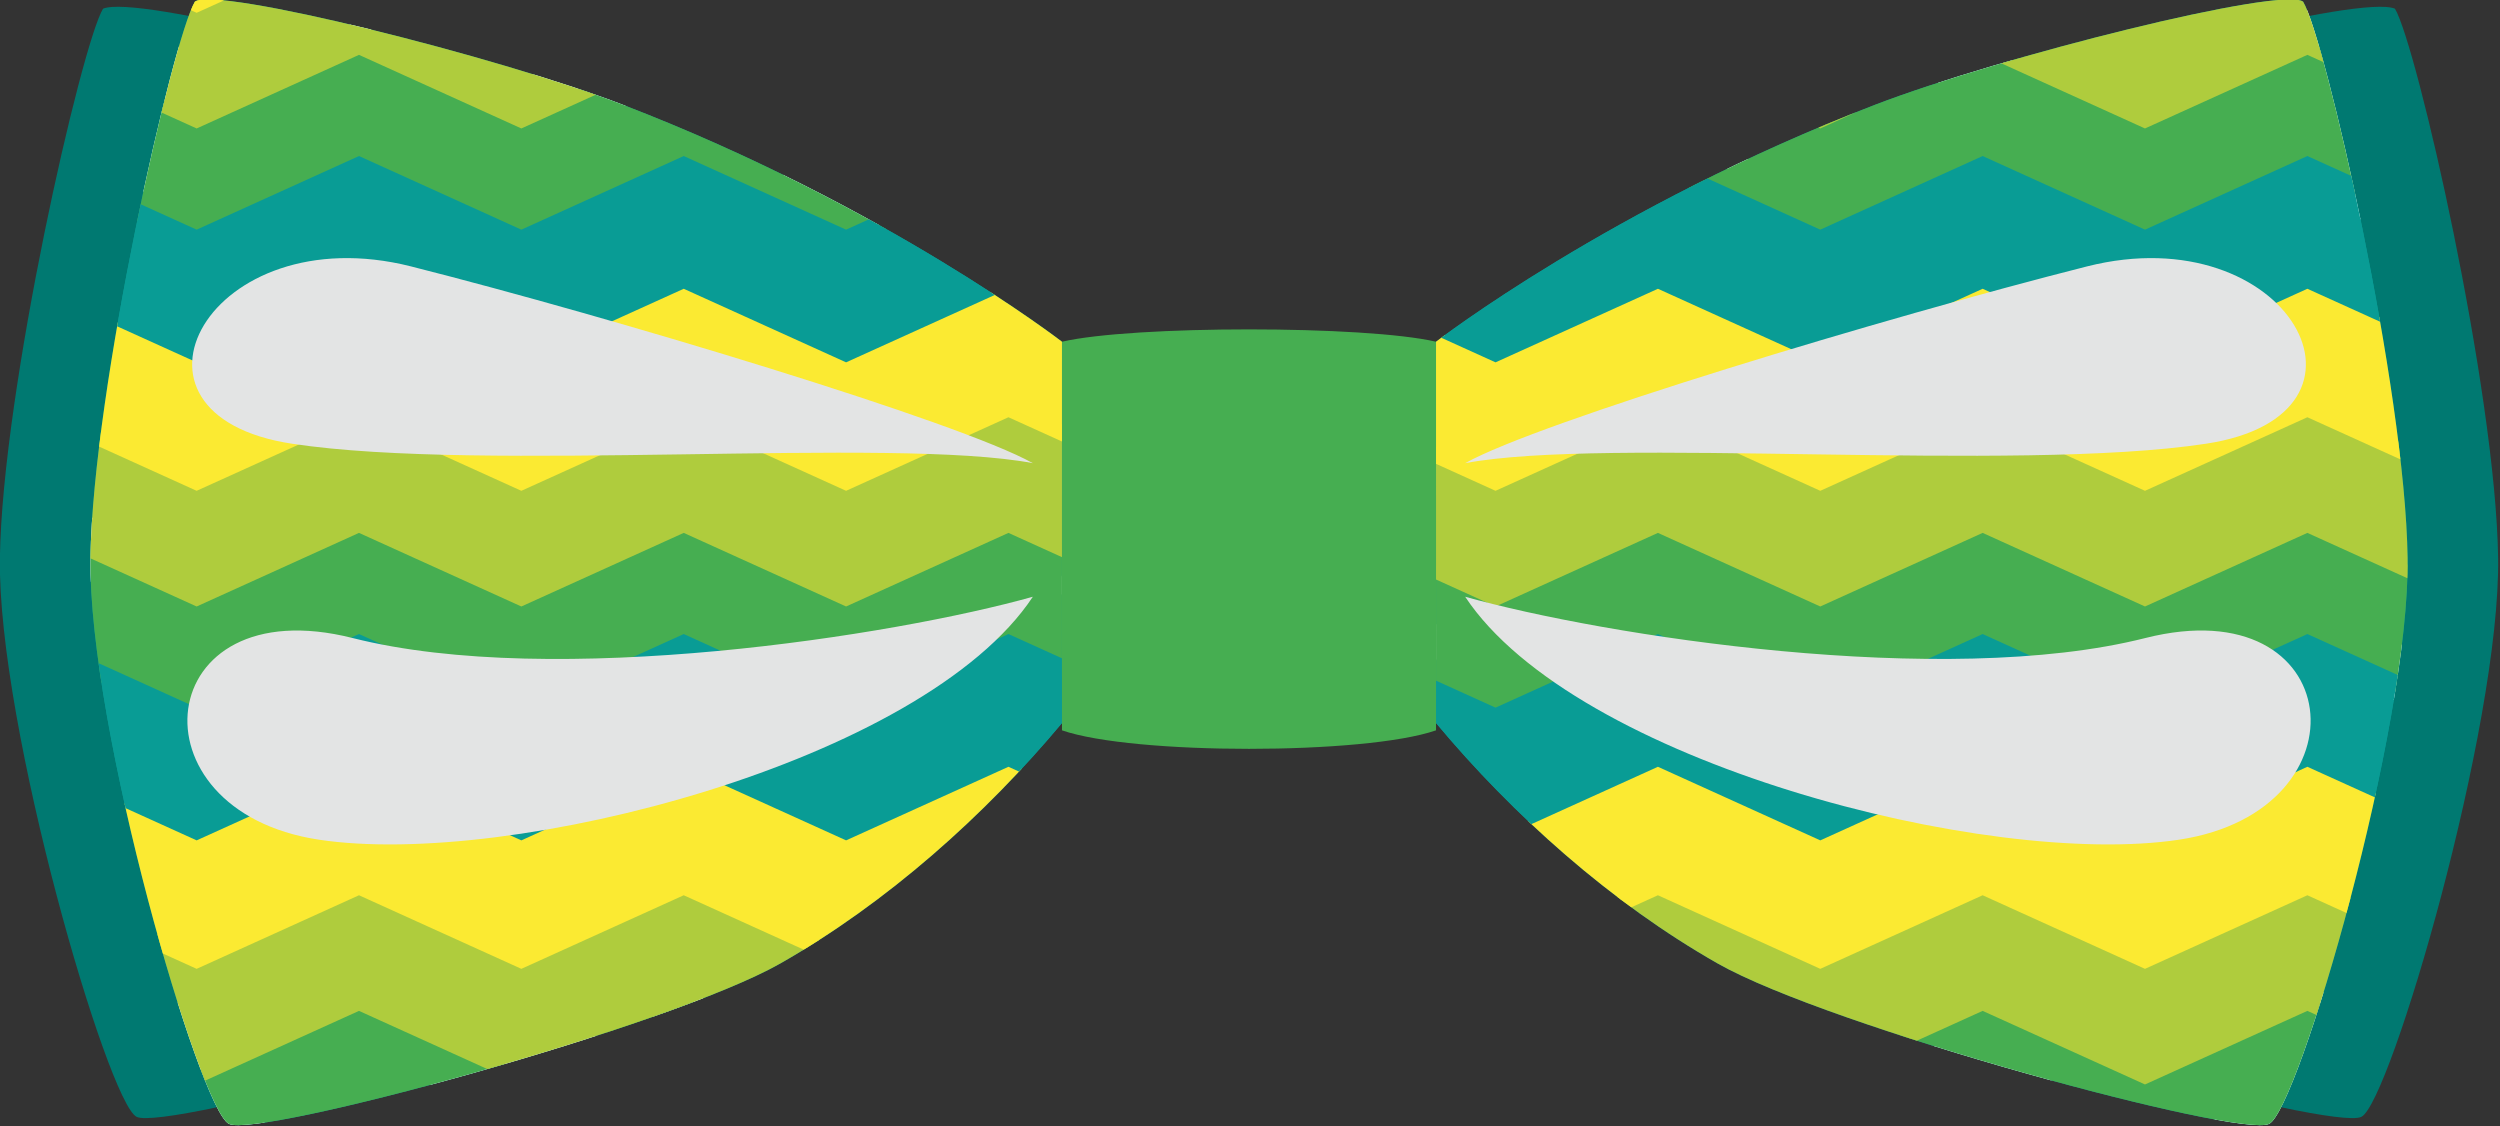 <?xml version="1.0" encoding="UTF-8" standalone="no"?>
<!-- Created with Inkscape (http://www.inkscape.org/) -->

<svg
   xmlns:dc="http://purl.org/dc/elements/1.1/"
   xmlns:cc="http://creativecommons.org/ns#"
   xmlns:rdf="http://www.w3.org/1999/02/22-rdf-syntax-ns#"
   xmlns:svg="http://www.w3.org/2000/svg"
   xmlns="http://www.w3.org/2000/svg"
   xmlns:xlink="http://www.w3.org/1999/xlink"
   xmlns:sodipodi="http://sodipodi.sourceforge.net/DTD/sodipodi-0.dtd"
   xmlns:inkscape="http://www.inkscape.org/namespaces/inkscape"
   width="194.467"
   height="87.624"
   viewBox="0 0 51.453 23.184"
   version="1.1"
   id="svg1161"
   inkscape:version="0.92.4 (5da689c313, 2019-01-14)"
   sodipodi:docname="0.svg">
  <rect x="0" y="0" width="51.453" height="23.184" fill="#333333" stroke="none"/>
  <defs
     id="defs1155">
    <clipPath
       id="SVGID_2_">
      <use
         height="100%"
         width="100%"
         y="0"
         x="0"
         style="overflow:visible"
         xlink:href="#SVGID_1_"
         overflow="visible"
         id="use15" />
    </clipPath>
    <clipPath
       id="SVGID_4_">
      <use
         height="100%"
         width="100%"
         y="0"
         x="0"
         style="overflow:visible"
         xlink:href="#SVGID_3_"
         overflow="visible"
         id="use91" />
    </clipPath>
    <clipPath
       id="SVGID_6_">
      <use
         height="100%"
         width="100%"
         y="0"
         x="0"
         style="overflow:visible"
         xlink:href="#SVGID_5_"
         overflow="visible"
         id="use193" />
    </clipPath>
    <clipPath
       id="SVGID_8_">
      <use
         height="100%"
         width="100%"
         y="0"
         x="0"
         style="overflow:visible"
         xlink:href="#SVGID_7_"
         overflow="visible"
         id="use251" />
    </clipPath>
    <clipPath
       id="SVGID_10_">
      <use
         height="100%"
         width="100%"
         y="0"
         x="0"
         style="overflow:visible"
         xlink:href="#SVGID_9_"
         overflow="visible"
         id="use335" />
    </clipPath>
    <clipPath
       id="SVGID_12_">
      <use
         height="100%"
         width="100%"
         y="0"
         x="0"
         style="overflow:visible"
         xlink:href="#SVGID_11_"
         overflow="visible"
         id="use453" />
    </clipPath>
    <clipPath
       id="SVGID_14_">
      <use
         height="100%"
         width="100%"
         y="0"
         x="0"
         style="overflow:visible"
         xlink:href="#SVGID_13_"
         overflow="visible"
         id="use597" />
    </clipPath>
    <clipPath
       id="SVGID_16_">
      <use
         height="100%"
         width="100%"
         y="0"
         x="0"
         style="overflow:visible"
         xlink:href="#SVGID_15_"
         overflow="visible"
         id="use679" />
    </clipPath>
    <clipPath
       id="SVGID_18_">
      <use
         height="100%"
         width="100%"
         y="0"
         x="0"
         style="overflow:visible"
         xlink:href="#SVGID_17_"
         overflow="visible"
         id="use785" />
    </clipPath>
    <clipPath
       id="SVGID_20_">
      <use
         height="100%"
         width="100%"
         y="0"
         x="0"
         style="overflow:visible"
         xlink:href="#SVGID_19_"
         overflow="visible"
         id="use837" />
    </clipPath>
    <clipPath
       id="SVGID_22_">
      <use
         height="100%"
         width="100%"
         y="0"
         x="0"
         style="overflow:visible"
         xlink:href="#SVGID_21_"
         overflow="visible"
         id="use915" />
    </clipPath>
    <clipPath
       id="SVGID_24_">
      <use
         height="100%"
         width="100%"
         y="0"
         x="0"
         style="overflow:visible"
         xlink:href="#SVGID_23_"
         overflow="visible"
         id="use1009" />
    </clipPath>
    <clipPath
       id="SVGID_26_">
      <use
         height="100%"
         width="100%"
         y="0"
         x="0"
         style="overflow:visible"
         xlink:href="#SVGID_25_"
         overflow="visible"
         id="use1129" />
    </clipPath>
    <clipPath
       id="SVGID_28_">
      <use
         height="100%"
         width="100%"
         y="0"
         x="0"
         style="overflow:visible"
         xlink:href="#SVGID_27_"
         overflow="visible"
         id="use1177" />
    </clipPath>
    <path
       inkscape:connector-curvature="0"
       id="SVGID_1_"
       d="m 85.61,63.771 c 0,0 9.11,-7.035 22.765,-12.285 6.524,-2.508 21.116,-6.162 22.188,-5.343 1.133,1.889 5.288,20.02 5.415,28.834 0.125,8.814 -5.667,28.584 -7.177,29.34 -1.511,0.754 -22.784,-5.016 -28.585,-8.31 C 94.676,92.859 89.593,88.308 85.611,83.54 85.61,80.015 85.61,63.771 85.61,63.771 Z" />
    <path
       inkscape:connector-curvature="0"
       id="SVGID_3_"
       d="m 66.218,63.771 c 0,0 -9.109,-7.035 -22.765,-12.285 -6.523,-2.508 -21.116,-6.162 -22.186,-5.343 -1.133,1.889 -5.288,20.021 -5.414,28.836 -0.127,8.812 5.666,28.582 7.176,29.338 1.511,0.754 22.782,-5.016 28.583,-8.31 5.54,-3.148 10.624,-7.699 14.605,-12.467 0.001,-3.525 0.001,-19.769 0.001,-19.769 z" />
    <path
       inkscape:connector-curvature="0"
       id="SVGID_5_"
       d="m 216.268,64.571 c 0,0 -9.109,-7.034 -22.765,-12.285 -6.523,-2.509 -21.116,-6.162 -22.187,-5.343 -1.133,1.889 -5.288,20.021 -5.414,28.835 -0.127,8.814 5.666,28.583 7.176,29.339 1.511,0.755 22.782,-5.014 28.583,-8.311 5.54,-3.147 10.624,-7.697 14.605,-12.465 0.002,-3.527 0.002,-19.77 0.002,-19.77 z" />
    <path
       inkscape:connector-curvature="0"
       id="SVGID_7_"
       d="m 235.66,64.57 c 0,0 9.11,-7.034 22.765,-12.285 6.524,-2.509 21.116,-6.162 22.188,-5.343 1.133,1.888 5.288,20.021 5.415,28.835 0.125,8.814 -5.667,28.583 -7.177,29.339 -1.511,0.755 -22.784,-5.014 -28.585,-8.311 -5.54,-3.148 -10.623,-7.697 -14.605,-12.466 C 235.66,80.814 235.66,64.57 235.66,64.57 Z" />
    <path
       inkscape:connector-curvature="0"
       id="SVGID_9_"
       d="m 365.769,66.058 c 0,0 -9.111,-7.032 -22.767,-12.284 -6.523,-2.508 -21.116,-6.161 -22.186,-5.343 -1.133,1.89 -5.289,20.021 -5.415,28.835 -0.126,8.814 5.667,28.583 7.178,29.338 1.51,0.757 22.782,-5.013 28.583,-8.31 5.54,-3.148 10.624,-7.696 14.606,-12.465 0.001,-3.526 0.001,-19.771 0.001,-19.771 z" />
    <path
       inkscape:connector-curvature="0"
       id="SVGID_11_"
       d="m 385.16,66.058 c 0,0 9.111,-7.034 22.766,-12.284 6.524,-2.508 21.116,-6.161 22.187,-5.343 1.133,1.89 5.288,20.021 5.416,28.835 0.125,8.814 -5.667,28.583 -7.178,29.338 -1.511,0.757 -22.782,-5.014 -28.585,-8.31 -5.54,-3.148 -10.623,-7.696 -14.605,-12.465 -10e-4,-3.526 -10e-4,-19.771 -10e-4,-19.771 z" />
    <path
       inkscape:connector-curvature="0"
       id="SVGID_13_"
       d="m 515.153,66.489 c 0,0 -9.11,-7.035 -22.766,-12.286 -6.523,-2.509 -21.116,-6.162 -22.186,-5.343 -1.133,1.89 -5.289,20.021 -5.415,28.834 -0.125,8.814 5.667,28.583 7.178,29.339 1.51,0.754 22.782,-5.014 28.583,-8.311 5.539,-3.147 10.624,-7.697 14.606,-12.465 0,-3.525 0,-19.768 0,-19.768 z" />
    <path
       inkscape:connector-curvature="0"
       id="SVGID_15_"
       d="m 534.544,66.489 c 0,0 9.112,-7.035 22.766,-12.286 6.525,-2.509 21.116,-6.162 22.188,-5.343 1.133,1.888 5.287,20.021 5.415,28.834 0.125,8.814 -5.667,28.583 -7.178,29.339 -1.51,0.754 -22.782,-5.015 -28.584,-8.311 -5.54,-3.147 -10.622,-7.697 -14.606,-12.465 -10e-4,-3.525 -10e-4,-19.768 -10e-4,-19.768 z" />
    <path
       inkscape:connector-curvature="0"
       id="SVGID_17_"
       d="m 666.023,66.498 c 0,0 -9.111,-7.035 -22.766,-12.285 -6.523,-2.509 -21.116,-6.162 -22.186,-5.343 -1.133,1.888 -5.289,20.02 -5.415,28.834 -0.126,8.814 5.667,28.583 7.178,29.338 1.511,0.755 22.782,-5.014 28.583,-8.31 5.539,-3.148 10.624,-7.698 14.606,-12.465 0,-3.527 0,-19.769 0,-19.769 z" />
    <path
       inkscape:connector-curvature="0"
       id="SVGID_19_"
       d="m 685.413,66.497 c 0,0 9.111,-7.034 22.766,-12.284 6.525,-2.509 21.116,-6.162 22.188,-5.343 1.133,1.888 5.287,20.02 5.415,28.834 0.125,8.814 -5.667,28.583 -7.178,29.338 -1.51,0.755 -22.782,-5.014 -28.584,-8.31 -5.54,-3.149 -10.623,-7.698 -14.606,-12.465 -10e-4,-3.527 -10e-4,-19.77 -10e-4,-19.77 z" />
    <path
       inkscape:connector-curvature="0"
       id="SVGID_21_"
       d="m 814.768,66.498 c 0,0 -9.109,-7.035 -22.765,-12.286 -6.523,-2.509 -21.116,-6.161 -22.186,-5.343 -1.133,1.888 -5.288,20.021 -5.414,28.835 -0.127,8.814 5.666,28.583 7.176,29.339 1.511,0.756 22.782,-5.014 28.583,-8.31 5.54,-3.148 10.624,-7.697 14.605,-12.466 10e-4,-3.526 10e-4,-19.769 10e-4,-19.769 z" />
    <path
       inkscape:connector-curvature="0"
       id="SVGID_23_"
       d="m 834.16,66.498 c 0,0 9.11,-7.035 22.765,-12.285 6.524,-2.509 21.116,-6.162 22.188,-5.343 1.133,1.889 5.288,20.021 5.415,28.835 0.125,8.814 -5.667,28.584 -7.177,29.339 -1.511,0.756 -22.784,-5.015 -28.585,-8.31 -5.54,-3.148 -10.622,-7.697 -14.605,-12.466 -10e-4,-3.527 -10e-4,-19.77 -10e-4,-19.77 z" />
    <path
       inkscape:connector-curvature="0"
       id="SVGID_25_"
       d="m 984.75,66.772 c 0,0 9.11,-7.035 22.765,-12.285 6.524,-2.509 21.116,-6.161 22.187,-5.343 1.133,1.889 5.288,20.021 5.414,28.835 0.126,8.814 -5.666,28.584 -7.177,29.34 -1.511,0.755 -22.782,-5.015 -28.583,-8.311 -5.54,-3.148 -10.624,-7.697 -14.606,-12.466 0,-3.527 0,-19.77 0,-19.77 z" />
    <path
       inkscape:connector-curvature="0"
       id="SVGID_27_"
       d="m 965.359,66.772 c 0,0 -9.11,-7.034 -22.765,-12.285 -6.524,-2.509 -21.116,-6.162 -22.187,-5.343 -1.133,1.889 -5.289,20.021 -5.415,28.835 -0.126,8.814 5.667,28.583 7.178,29.339 1.511,0.755 22.782,-5.015 28.583,-8.311 5.54,-3.148 10.624,-7.697 14.606,-12.466 0,-3.526 0,-19.769 0,-19.769 z" />
  </defs>
  <sodipodi:namedview
     id="base"
     pagecolor="#ffffff"
     bordercolor="#666666"
     borderopacity="1.0"
     inkscape:pageopacity="0.0"
     inkscape:pageshadow="2"
     inkscape:zoom="0.49497475"
     inkscape:cx="470.4099"
     inkscape:cy="-75.607609"
     inkscape:document-units="mm"
     inkscape:current-layer="layer1"
     showgrid="false"
     units="px"
     inkscape:window-width="1920"
     inkscape:window-height="1017"
     inkscape:window-x="-8"
     inkscape:window-y="-8"
     inkscape:window-maximized="1"
     fit-margin-top="0"
     fit-margin-left="0"
     fit-margin-right="0"
     fit-margin-bottom="0" />
  <g
     inkscape:label="Layer 1"
     inkscape:groupmode="layer"
     id="layer1"
     transform="translate(-0.838,-259.025)">
    <g
       transform="matrix(0.397,0,0,0.397,-3.594,240.741)"
       id="g178">
      <path
         style="fill:#007971"
         inkscape:connector-curvature="0"
         d="m 90.934,63.914 c 0,0 8.996,-6.946 22.48,-12.131 6.443,-2.477 20.169,-6.017 21.909,-5.276 1.12,1.865 5.224,19.771 5.348,28.475 0.124,8.705 -5.596,28.226 -7.088,28.972 -1.493,0.745 -22.497,-4.952 -28.226,-8.206 -5.471,-3.109 -10.49,-7.602 -14.423,-12.311 0,-3.483 0,-19.523 0,-19.523 z"
         id="path2" />
      <g
         id="g164">
        <path
           style="fill:#007971"
           inkscape:connector-curvature="0"
           d="m 60.896,63.914 c 0,0 -8.997,-6.946 -22.481,-12.131 -6.443,-2.476 -20.17,-6.017 -21.91,-5.276 -1.12,1.865 -5.223,19.771 -5.347,28.475 -0.125,8.705 5.595,28.226 7.087,28.972 1.493,0.745 22.498,-4.952 28.227,-8.206 5.47,-3.109 10.49,-7.602 14.424,-12.311 0,-3.483 0,-19.523 0,-19.523 z"
           id="path4" />
        <path
           style="fill:#099c95"
           inkscape:connector-curvature="0"
           d="m 66.218,63.771 c 0,0 -9.109,-7.035 -22.765,-12.285 -6.523,-2.508 -21.116,-6.162 -22.186,-5.343 -1.133,1.889 -5.288,20.021 -5.414,28.836 -0.127,8.812 5.666,28.582 7.176,29.338 1.511,0.754 22.782,-5.016 28.583,-8.31 5.54,-3.148 10.624,-7.699 14.605,-12.467 0.001,-3.525 0.001,-19.769 0.001,-19.769 z"
           id="path6" />
        <path
           style="fill:#099c95"
           inkscape:connector-curvature="0"
           d="m 85.61,63.771 c 0,0 9.11,-7.035 22.765,-12.285 6.524,-2.508 21.116,-6.162 22.188,-5.343 1.133,1.889 5.288,20.02 5.415,28.834 0.125,8.814 -5.667,28.584 -7.177,29.34 -1.511,0.754 -22.784,-5.016 -28.585,-8.31 C 94.676,92.859 89.593,88.308 85.611,83.54 85.61,80.015 85.61,63.771 85.61,63.771 Z"
           id="path8" />
        <path
           style="fill:#46ae51"
           inkscape:connector-curvature="0"
           d="m 66.218,63.771 c 0,2.014 0,17.125 0,20.146 3.691,1.28 15.702,1.28 19.392,0 0,-3.022 0,-18.132 0,-20.146 -3.674,-0.853 -15.717,-0.853 -19.392,0 z"
           id="path10" />
        <g
           id="g86">
          <defs
             id="defs13">
            <path
               inkscape:connector-curvature="0"
               id="path2994"
               d="m 85.61,63.771 c 0,0 9.11,-7.035 22.765,-12.285 6.524,-2.508 21.116,-6.162 22.188,-5.343 1.133,1.889 5.288,20.02 5.415,28.834 0.125,8.814 -5.667,28.584 -7.177,29.34 -1.511,0.754 -22.784,-5.016 -28.585,-8.31 C 94.676,92.859 89.593,88.308 85.611,83.54 85.61,80.015 85.61,63.771 85.61,63.771 Z" />
          </defs>
          <clipPath
             id="clipPath2157">
            <use
               height="100%"
               width="100%"
               y="0"
               x="0"
               style="overflow:visible"
               xlink:href="#SVGID_1_"
               overflow="visible"
               id="use2155" />
          </clipPath>
          <g
             clip-path="url(#SVGID_2_)"
             id="g84">
            <g
               id="g38">
              <g
                 id="g24">
                <g
                   id="g20">
                  <polyline
                     style="fill:#ffffff"
                     points="-3.891,96.105 4.524,110.105 12.937,96.105 21.351,110.105 29.765,96.105 38.181,110.105          46.595,96.105 55.012,110.105 63.43,96.105 71.846,110.105 80.263,96.105 88.681,110.105 97.1,96.105 105.517,110.105          113.934,96.105 122.35,110.105 130.767,96.105 139.186,110.105 147.608,96.105 156.027,110.105 164.452,96.105          172.876,110.105        "
                     id="polyline18" />
                </g>
                <polygon
                   style="fill:#46ae51"
                   points="97.113,97.756 105.53,101.572 113.947,97.756 122.364,101.572 130.782,97.756 139.2,101.572 147.619,97.756 156.038,101.572 164.456,97.756 174.17,102.157 171.583,107.867 164.456,104.638 156.038,108.452 147.619,104.638 139.2,108.452 130.782,104.638 122.364,108.452 113.947,104.638 105.53,108.452 97.113,104.638 88.694,108.452 80.279,104.638 71.86,108.452 63.443,104.638 55.026,108.452 46.609,104.638 38.191,108.452 29.774,104.638 21.358,108.452 12.942,104.638 4.525,108.452 -5.186,104.052 -2.597,98.344 4.525,101.572 12.942,97.756 21.358,101.572 29.774,97.756 38.191,101.572 46.609,97.756 55.026,101.572 63.443,97.756 71.86,101.572 80.279,97.756 88.694,101.572 "
                   id="polygon22" />
              </g>
              <g
                 id="g28">
                <polygon
                   style="fill:#099c95"
                   points="97.113,103.707 105.53,107.522 113.947,103.707 122.364,107.522 130.782,103.707 139.2,107.522 147.619,103.707 156.038,107.522 164.456,103.707 174.17,108.108 171.583,113.817 164.456,110.588 156.038,114.403 147.619,110.588 139.2,114.403 130.782,110.588 122.364,114.403 113.947,110.588 105.53,114.403 97.113,110.588 88.694,114.403 80.279,110.588 71.86,114.403 63.443,110.588 55.026,114.403 46.609,110.588 38.191,114.403 29.774,110.588 21.358,114.403 12.942,110.588 4.525,114.403 -5.186,110.002 -2.597,104.292 4.525,107.522 12.942,103.707 21.358,107.522 29.774,103.707 38.191,107.522 46.609,103.707 55.026,107.522 63.443,103.707 71.86,107.522 80.279,103.707 88.694,107.522 "
                   id="polygon26" />
              </g>
              <g
                 id="g32">
                <polygon
                   style="fill:#afcc3d"
                   points="97.113,91.582 105.53,95.396 113.947,91.582 122.364,95.396 130.782,91.582 139.2,95.396 147.619,91.582 156.038,95.396 164.456,91.582 174.17,95.981 171.583,101.69 164.456,98.461 156.038,102.276 147.619,98.461 139.2,102.276 130.782,98.461 122.364,102.276 113.947,98.461 105.53,102.276 97.113,98.461 88.694,102.276 80.279,98.461 71.86,102.276 63.443,98.461 55.026,102.276 46.609,98.461 38.191,102.276 29.774,98.461 21.358,102.276 12.942,98.461 4.525,102.276 -5.186,97.877 -2.597,92.167 4.525,95.396 12.942,91.582 21.358,95.396 29.774,91.582 38.191,95.396 46.609,91.582 55.026,95.396 63.443,91.582 71.86,95.396 80.279,91.582 88.694,95.396 "
                   id="polygon30" />
              </g>
              <g
                 id="g36">
                <polygon
                   style="fill:#fbea32"
                   points="97.113,85.585 105.53,89.399 113.947,85.585 122.364,89.399 130.782,85.585 139.2,89.399 147.619,85.585 156.038,89.399 164.456,85.585 174.17,89.986 171.583,95.695 164.456,92.467 156.038,96.282 147.619,92.467 139.2,96.282 130.782,92.467 122.364,96.282 113.947,92.467 105.53,96.282 97.113,92.467 88.694,96.282 80.279,92.467 71.86,96.282 63.443,92.467 55.026,96.282 46.609,92.467 38.191,96.282 29.774,92.467 21.358,96.282 12.942,92.467 4.525,96.282 -5.186,91.88 -2.597,86.171 4.525,89.399 12.942,85.585 21.358,89.399 29.774,85.585 38.191,89.399 46.609,85.585 55.026,89.399 63.443,85.585 71.86,89.399 80.279,85.585 88.694,89.399 "
                   id="polygon34" />
              </g>
            </g>
            <g
               id="g60">
              <g
                 id="g46">
                <g
                   id="g42">
                  <polyline
                     style="fill:#ffffff"
                     points="-3.891,71.325 4.524,85.325 12.937,71.325 21.351,85.325 29.765,71.325 38.181,85.325          46.595,71.325 55.012,85.325 63.43,71.325 71.846,85.325 80.263,71.325 88.681,85.325 97.1,71.325 105.517,85.325          113.934,71.325 122.35,85.325 130.767,71.325 139.186,85.325 147.608,71.325 156.027,85.325 164.452,71.325 172.876,85.325                 "
                     id="polyline40" />
                </g>
                <polygon
                   style="fill:#46ae51"
                   points="97.113,72.976 105.53,76.791 113.947,72.976 122.364,76.791 130.782,72.976 139.2,76.791 147.619,72.976 156.038,76.791 164.456,72.976 174.17,77.377 171.583,83.087 164.456,79.856 156.038,83.673 147.619,79.856 139.2,83.673 130.782,79.856 122.364,83.673 113.947,79.856 105.53,83.673 97.113,79.856 88.694,83.673 80.279,79.856 71.86,83.673 63.443,79.856 55.026,83.673 46.609,79.856 38.191,83.673 29.774,79.856 21.358,83.673 12.942,79.856 4.525,83.673 -5.186,79.272 -2.597,73.562 4.525,76.791 12.942,72.976 21.358,76.791 29.774,72.976 38.191,76.791 46.609,72.976 55.026,76.791 63.443,72.976 71.86,76.791 80.279,72.976 88.694,76.791 "
                   id="polygon44" />
              </g>
              <g
                 id="g50">
                <polygon
                   style="fill:#099c95"
                   points="97.113,78.925 105.53,82.741 113.947,78.925 122.364,82.741 130.782,78.925 139.2,82.741 147.619,78.925 156.038,82.741 164.456,78.925 174.17,83.328 171.583,89.036 164.456,85.807 156.038,89.622 147.619,85.807 139.2,89.622 130.782,85.807 122.364,89.622 113.947,85.807 105.53,89.622 97.113,85.807 88.694,89.622 80.279,85.807 71.86,89.622 63.443,85.807 55.026,89.622 46.609,85.807 38.191,89.622 29.774,85.807 21.358,89.622 12.942,85.807 4.525,89.622 -5.186,85.219 -2.597,79.512 4.525,82.741 12.942,78.925 21.358,82.741 29.774,78.925 38.191,82.741 46.609,78.925 55.026,82.741 63.443,78.925 71.86,82.741 80.279,78.925 88.694,82.741 "
                   id="polygon48" />
              </g>
              <g
                 id="g54">
                <polygon
                   style="fill:#afcc3d"
                   points="97.113,66.799 105.53,70.615 113.947,66.799 122.364,70.615 130.782,66.799 139.2,70.615 147.619,66.799 156.038,70.615 164.456,66.799 174.17,71.201 171.583,76.909 164.456,73.681 156.038,77.497 147.619,73.681 139.2,77.497 130.782,73.681 122.364,77.497 113.947,73.681 105.53,77.497 97.113,73.681 88.694,77.497 80.279,73.681 71.86,77.497 63.443,73.681 55.026,77.497 46.609,73.681 38.191,77.497 29.774,73.681 21.358,77.497 12.942,73.681 4.525,77.497 -5.186,73.094 -2.597,67.386 4.525,70.615 12.942,66.799 21.358,70.615 29.774,66.799 38.191,70.615 46.609,66.799 55.026,70.615 63.443,66.799 71.86,70.615 80.279,66.799 88.694,70.615 "
                   id="polygon52" />
              </g>
              <g
                 id="g58">
                <polygon
                   style="fill:#fbea32"
                   points="97.113,60.804 105.53,64.62 113.947,60.804 122.364,64.62 130.782,60.804 139.2,64.62 147.619,60.804 156.038,64.62 164.456,60.804 174.17,65.205 171.583,70.915 164.456,67.686 156.038,71.5 147.619,67.686 139.2,71.5 130.782,67.686 122.364,71.5 113.947,67.686 105.53,71.5 97.113,67.686 88.694,71.5 80.279,67.686 71.86,71.5 63.443,67.686 55.026,71.5 46.609,67.686 38.191,71.5 29.774,67.686 21.358,71.5 12.942,67.686 4.525,71.5 -5.186,67.098 -2.597,61.392 4.525,64.62 12.942,60.804 21.358,64.62 29.774,60.804 38.191,64.62 46.609,60.804 55.026,64.62 63.443,60.804 71.86,64.62 80.279,60.804 88.694,64.62 "
                   id="polygon56" />
              </g>
            </g>
            <g
               id="g82">
              <g
                 id="g68">
                <g
                   id="g64">
                  <polyline
                     style="fill:#ffffff"
                     points="-3.891,46.543 4.524,60.543 12.937,46.543 21.351,60.543 29.765,46.543 38.181,60.543          46.595,46.543 55.012,60.543 63.43,46.543 71.846,60.543 80.263,46.543 88.681,60.543 97.1,46.543 105.517,60.543          113.934,46.543 122.35,60.543 130.767,46.543 139.186,60.543 147.608,46.543 156.027,60.543 164.452,46.543 172.876,60.543                 "
                     id="polyline62" />
                </g>
                <polygon
                   style="fill:#46ae51"
                   points="97.113,48.195 105.53,52.01 113.947,48.195 122.364,52.01 130.782,48.195 139.2,52.01 147.619,48.195 156.038,52.01 164.456,48.195 174.17,52.595 171.583,58.306 164.456,55.076 156.038,58.891 147.619,55.076 139.2,58.891 130.782,55.076 122.364,58.891 113.947,55.076 105.53,58.891 97.113,55.076 88.694,58.891 80.279,55.076 71.86,58.891 63.443,55.076 55.026,58.891 46.609,55.076 38.191,58.891 29.774,55.076 21.358,58.891 12.942,55.076 4.525,58.891 -5.186,54.489 -2.597,48.781 4.525,52.01 12.942,48.195 21.358,52.01 29.774,48.195 38.191,52.01 46.609,48.195 55.026,52.01 63.443,48.195 71.86,52.01 80.279,48.195 88.694,52.01 "
                   id="polygon66" />
              </g>
              <g
                 id="g72">
                <polygon
                   style="fill:#099c95"
                   points="97.113,54.144 105.53,57.961 113.947,54.144 122.364,57.961 130.782,54.144 139.2,57.961 147.619,54.144 156.038,57.961 164.456,54.144 174.17,58.546 171.583,64.255 164.456,61.026 156.038,64.84 147.619,61.026 139.2,64.84 130.782,61.026 122.364,64.84 113.947,61.026 105.53,64.84 97.113,61.026 88.694,64.84 80.279,61.026 71.86,64.84 63.443,61.026 55.026,64.84 46.609,61.026 38.191,64.84 29.774,61.026 21.358,64.84 12.942,61.026 4.525,64.84 -5.186,60.44 -2.597,54.731 4.525,57.961 12.942,54.144 21.358,57.961 29.774,54.144 38.191,57.961 46.609,54.144 55.026,57.961 63.443,54.144 71.86,57.961 80.279,54.144 88.694,57.961 "
                   id="polygon70" />
              </g>
              <g
                 id="g76">
                <polygon
                   style="fill:#afcc3d"
                   points="97.113,42.019 105.53,45.834 113.947,42.019 122.364,45.834 130.782,42.019 139.2,45.834 147.619,42.019 156.038,45.834 164.456,42.019 174.17,46.419 171.583,52.129 164.456,48.899 156.038,52.715 147.619,48.899 139.2,52.715 130.782,48.899 122.364,52.715 113.947,48.899 105.53,52.715 97.113,48.899 88.694,52.715 80.279,48.899 71.86,52.715 63.443,48.899 55.026,52.715 46.609,48.899 38.191,52.715 29.774,48.899 21.358,52.715 12.942,48.899 4.525,52.715 -5.186,48.314 -2.597,42.604 4.525,45.834 12.942,42.019 21.358,45.834 29.774,42.019 38.191,45.834 46.609,42.019 55.026,45.834 63.443,42.019 71.86,45.834 80.279,42.019 88.694,45.834 "
                   id="polygon74" />
              </g>
              <g
                 id="g80">
                <polygon
                   style="fill:#fbea32"
                   points="97.113,36.024 105.53,39.837 113.947,36.024 122.364,39.837 130.782,36.024 139.2,39.837 147.619,36.024 156.038,39.837 164.456,36.024 174.17,40.425 171.583,46.133 164.456,42.904 156.038,46.719 147.619,42.904 139.2,46.719 130.782,42.904 122.364,46.719 113.947,42.904 105.53,46.719 97.113,42.904 88.694,46.719 80.279,42.904 71.86,46.719 63.443,42.904 55.026,46.719 46.609,42.904 38.191,46.719 29.774,42.904 21.358,46.719 12.942,42.904 4.525,46.719 -5.186,42.318 -2.597,36.61 4.525,39.837 12.942,36.024 21.358,39.837 29.774,36.024 38.191,39.837 46.609,36.024 55.026,39.837 63.443,36.024 71.86,39.837 80.279,36.024 88.694,39.837 "
                   id="polygon78" />
              </g>
            </g>
          </g>
        </g>
        <g
           id="g162">
          <defs
             id="defs89">
            <path
               inkscape:connector-curvature="0"
               id="path3034"
               d="m 66.218,63.771 c 0,0 -9.109,-7.035 -22.765,-12.285 -6.523,-2.508 -21.116,-6.162 -22.186,-5.343 -1.133,1.889 -5.288,20.021 -5.414,28.836 -0.127,8.812 5.666,28.582 7.176,29.338 1.511,0.754 22.782,-5.016 28.583,-8.31 5.54,-3.148 10.624,-7.699 14.605,-12.467 0.001,-3.525 0.001,-19.769 0.001,-19.769 z" />
          </defs>
          <clipPath
             id="clipPath2198">
            <use
               height="100%"
               width="100%"
               y="0"
               x="0"
               style="overflow:visible"
               xlink:href="#SVGID_3_"
               overflow="visible"
               id="use2196" />
          </clipPath>
          <g
             clip-path="url(#SVGID_4_)"
             id="g160">
            <g
               id="g114">
              <g
                 id="g100">
                <g
                   id="g96">
                  <polyline
                     style="fill:#ffffff"
                     points="-3.891,96.105 4.524,110.105 12.937,96.105 21.351,110.105 29.765,96.105 38.181,110.105          46.595,96.105 55.012,110.105 63.43,96.105 71.846,110.105 80.263,96.105 88.681,110.105 97.1,96.105 105.517,110.105          113.934,96.105 122.35,110.105 130.767,96.105 139.186,110.105 147.608,96.105 156.027,110.105 164.452,96.105          172.876,110.105        "
                     id="polyline94" />
                </g>
                <polygon
                   style="fill:#46ae51"
                   points="97.113,97.756 105.53,101.572 113.947,97.756 122.364,101.572 130.782,97.756 139.2,101.572 147.619,97.756 156.038,101.572 164.456,97.756 174.17,102.157 171.583,107.867 164.456,104.638 156.038,108.452 147.619,104.638 139.2,108.452 130.782,104.638 122.364,108.452 113.947,104.638 105.53,108.452 97.113,104.638 88.694,108.452 80.279,104.638 71.86,108.452 63.443,104.638 55.026,108.452 46.609,104.638 38.191,108.452 29.774,104.638 21.358,108.452 12.942,104.638 4.525,108.452 -5.186,104.052 -2.597,98.344 4.525,101.572 12.942,97.756 21.358,101.572 29.774,97.756 38.191,101.572 46.609,97.756 55.026,101.572 63.443,97.756 71.86,101.572 80.279,97.756 88.694,101.572 "
                   id="polygon98" />
              </g>
              <g
                 id="g104">
                <polygon
                   style="fill:#099c95"
                   points="97.113,103.707 105.53,107.522 113.947,103.707 122.364,107.522 130.782,103.707 139.2,107.522 147.619,103.707 156.038,107.522 164.456,103.707 174.17,108.108 171.583,113.817 164.456,110.588 156.038,114.403 147.619,110.588 139.2,114.403 130.782,110.588 122.364,114.403 113.947,110.588 105.53,114.403 97.113,110.588 88.694,114.403 80.279,110.588 71.86,114.403 63.443,110.588 55.026,114.403 46.609,110.588 38.191,114.403 29.774,110.588 21.358,114.403 12.942,110.588 4.525,114.403 -5.186,110.002 -2.597,104.292 4.525,107.522 12.942,103.707 21.358,107.522 29.774,103.707 38.191,107.522 46.609,103.707 55.026,107.522 63.443,103.707 71.86,107.522 80.279,103.707 88.694,107.522 "
                   id="polygon102" />
              </g>
              <g
                 id="g108">
                <polygon
                   style="fill:#afcc3d"
                   points="97.113,91.582 105.53,95.396 113.947,91.582 122.364,95.396 130.782,91.582 139.2,95.396 147.619,91.582 156.038,95.396 164.456,91.582 174.17,95.981 171.583,101.69 164.456,98.461 156.038,102.276 147.619,98.461 139.2,102.276 130.782,98.461 122.364,102.276 113.947,98.461 105.53,102.276 97.113,98.461 88.694,102.276 80.279,98.461 71.86,102.276 63.443,98.461 55.026,102.276 46.609,98.461 38.191,102.276 29.774,98.461 21.358,102.276 12.942,98.461 4.525,102.276 -5.186,97.877 -2.597,92.167 4.525,95.396 12.942,91.582 21.358,95.396 29.774,91.582 38.191,95.396 46.609,91.582 55.026,95.396 63.443,91.582 71.86,95.396 80.279,91.582 88.694,95.396 "
                   id="polygon106" />
              </g>
              <g
                 id="g112">
                <polygon
                   style="fill:#fbea32"
                   points="97.113,85.585 105.53,89.399 113.947,85.585 122.364,89.399 130.782,85.585 139.2,89.399 147.619,85.585 156.038,89.399 164.456,85.585 174.17,89.986 171.583,95.695 164.456,92.467 156.038,96.282 147.619,92.467 139.2,96.282 130.782,92.467 122.364,96.282 113.947,92.467 105.53,96.282 97.113,92.467 88.694,96.282 80.279,92.467 71.86,96.282 63.443,92.467 55.026,96.282 46.609,92.467 38.191,96.282 29.774,92.467 21.358,96.282 12.942,92.467 4.525,96.282 -5.186,91.88 -2.597,86.171 4.525,89.399 12.942,85.585 21.358,89.399 29.774,85.585 38.191,89.399 46.609,85.585 55.026,89.399 63.443,85.585 71.86,89.399 80.279,85.585 88.694,89.399 "
                   id="polygon110" />
              </g>
            </g>
            <g
               id="g136">
              <g
                 id="g122">
                <g
                   id="g118">
                  <polyline
                     style="fill:#ffffff"
                     points="-3.891,71.325 4.524,85.325 12.937,71.325 21.351,85.325 29.765,71.325 38.181,85.325          46.595,71.325 55.012,85.325 63.43,71.325 71.846,85.325 80.263,71.325 88.681,85.325 97.1,71.325 105.517,85.325          113.934,71.325 122.35,85.325 130.767,71.325 139.186,85.325 147.608,71.325 156.027,85.325 164.452,71.325 172.876,85.325                 "
                     id="polyline116" />
                </g>
                <polygon
                   style="fill:#46ae51"
                   points="97.113,72.976 105.53,76.791 113.947,72.976 122.364,76.791 130.782,72.976 139.2,76.791 147.619,72.976 156.038,76.791 164.456,72.976 174.17,77.377 171.583,83.087 164.456,79.856 156.038,83.673 147.619,79.856 139.2,83.673 130.782,79.856 122.364,83.673 113.947,79.856 105.53,83.673 97.113,79.856 88.694,83.673 80.279,79.856 71.86,83.673 63.443,79.856 55.026,83.673 46.609,79.856 38.191,83.673 29.774,79.856 21.358,83.673 12.942,79.856 4.525,83.673 -5.186,79.272 -2.597,73.562 4.525,76.791 12.942,72.976 21.358,76.791 29.774,72.976 38.191,76.791 46.609,72.976 55.026,76.791 63.443,72.976 71.86,76.791 80.279,72.976 88.694,76.791 "
                   id="polygon120" />
              </g>
              <g
                 id="g126">
                <polygon
                   style="fill:#099c95"
                   points="97.113,78.925 105.53,82.741 113.947,78.925 122.364,82.741 130.782,78.925 139.2,82.741 147.619,78.925 156.038,82.741 164.456,78.925 174.17,83.328 171.583,89.036 164.456,85.807 156.038,89.622 147.619,85.807 139.2,89.622 130.782,85.807 122.364,89.622 113.947,85.807 105.53,89.622 97.113,85.807 88.694,89.622 80.279,85.807 71.86,89.622 63.443,85.807 55.026,89.622 46.609,85.807 38.191,89.622 29.774,85.807 21.358,89.622 12.942,85.807 4.525,89.622 -5.186,85.219 -2.597,79.512 4.525,82.741 12.942,78.925 21.358,82.741 29.774,78.925 38.191,82.741 46.609,78.925 55.026,82.741 63.443,78.925 71.86,82.741 80.279,78.925 88.694,82.741 "
                   id="polygon124" />
              </g>
              <g
                 id="g130">
                <polygon
                   style="fill:#afcc3d"
                   points="97.113,66.799 105.53,70.615 113.947,66.799 122.364,70.615 130.782,66.799 139.2,70.615 147.619,66.799 156.038,70.615 164.456,66.799 174.17,71.201 171.583,76.909 164.456,73.681 156.038,77.497 147.619,73.681 139.2,77.497 130.782,73.681 122.364,77.497 113.947,73.681 105.53,77.497 97.113,73.681 88.694,77.497 80.279,73.681 71.86,77.497 63.443,73.681 55.026,77.497 46.609,73.681 38.191,77.497 29.774,73.681 21.358,77.497 12.942,73.681 4.525,77.497 -5.186,73.094 -2.597,67.386 4.525,70.615 12.942,66.799 21.358,70.615 29.774,66.799 38.191,70.615 46.609,66.799 55.026,70.615 63.443,66.799 71.86,70.615 80.279,66.799 88.694,70.615 "
                   id="polygon128" />
              </g>
              <g
                 id="g134">
                <polygon
                   style="fill:#fbea32"
                   points="97.113,60.804 105.53,64.62 113.947,60.804 122.364,64.62 130.782,60.804 139.2,64.62 147.619,60.804 156.038,64.62 164.456,60.804 174.17,65.205 171.583,70.915 164.456,67.686 156.038,71.5 147.619,67.686 139.2,71.5 130.782,67.686 122.364,71.5 113.947,67.686 105.53,71.5 97.113,67.686 88.694,71.5 80.279,67.686 71.86,71.5 63.443,67.686 55.026,71.5 46.609,67.686 38.191,71.5 29.774,67.686 21.358,71.5 12.942,67.686 4.525,71.5 -5.186,67.098 -2.597,61.392 4.525,64.62 12.942,60.804 21.358,64.62 29.774,60.804 38.191,64.62 46.609,60.804 55.026,64.62 63.443,60.804 71.86,64.62 80.279,60.804 88.694,64.62 "
                   id="polygon132" />
              </g>
            </g>
            <g
               id="g158">
              <g
                 id="g144">
                <g
                   id="g140">
                  <polyline
                     style="fill:#ffffff"
                     points="-3.891,46.543 4.524,60.543 12.937,46.543 21.351,60.543 29.765,46.543 38.181,60.543          46.595,46.543 55.012,60.543 63.43,46.543 71.846,60.543 80.263,46.543 88.681,60.543 97.1,46.543 105.517,60.543          113.934,46.543 122.35,60.543 130.767,46.543 139.186,60.543 147.608,46.543 156.027,60.543 164.452,46.543 172.876,60.543                 "
                     id="polyline138" />
                </g>
                <polygon
                   style="fill:#46ae51"
                   points="97.113,48.195 105.53,52.01 113.947,48.195 122.364,52.01 130.782,48.195 139.2,52.01 147.619,48.195 156.038,52.01 164.456,48.195 174.17,52.595 171.583,58.306 164.456,55.076 156.038,58.891 147.619,55.076 139.2,58.891 130.782,55.076 122.364,58.891 113.947,55.076 105.53,58.891 97.113,55.076 88.694,58.891 80.279,55.076 71.86,58.891 63.443,55.076 55.026,58.891 46.609,55.076 38.191,58.891 29.774,55.076 21.358,58.891 12.942,55.076 4.525,58.891 -5.186,54.489 -2.597,48.781 4.525,52.01 12.942,48.195 21.358,52.01 29.774,48.195 38.191,52.01 46.609,48.195 55.026,52.01 63.443,48.195 71.86,52.01 80.279,48.195 88.694,52.01 "
                   id="polygon142" />
              </g>
              <g
                 id="g148">
                <polygon
                   style="fill:#099c95"
                   points="97.113,54.144 105.53,57.961 113.947,54.144 122.364,57.961 130.782,54.144 139.2,57.961 147.619,54.144 156.038,57.961 164.456,54.144 174.17,58.546 171.583,64.255 164.456,61.026 156.038,64.84 147.619,61.026 139.2,64.84 130.782,61.026 122.364,64.84 113.947,61.026 105.53,64.84 97.113,61.026 88.694,64.84 80.279,61.026 71.86,64.84 63.443,61.026 55.026,64.84 46.609,61.026 38.191,64.84 29.774,61.026 21.358,64.84 12.942,61.026 4.525,64.84 -5.186,60.44 -2.597,54.731 4.525,57.961 12.942,54.144 21.358,57.961 29.774,54.144 38.191,57.961 46.609,54.144 55.026,57.961 63.443,54.144 71.86,57.961 80.279,54.144 88.694,57.961 "
                   id="polygon146" />
              </g>
              <g
                 id="g152">
                <polygon
                   style="fill:#afcc3d"
                   points="97.113,42.019 105.53,45.834 113.947,42.019 122.364,45.834 130.782,42.019 139.2,45.834 147.619,42.019 156.038,45.834 164.456,42.019 174.17,46.419 171.583,52.129 164.456,48.899 156.038,52.715 147.619,48.899 139.2,52.715 130.782,48.899 122.364,52.715 113.947,48.899 105.53,52.715 97.113,48.899 88.694,52.715 80.279,48.899 71.86,52.715 63.443,48.899 55.026,52.715 46.609,48.899 38.191,52.715 29.774,48.899 21.358,52.715 12.942,48.899 4.525,52.715 -5.186,48.314 -2.597,42.604 4.525,45.834 12.942,42.019 21.358,45.834 29.774,42.019 38.191,45.834 46.609,42.019 55.026,45.834 63.443,42.019 71.86,45.834 80.279,42.019 88.694,45.834 "
                   id="polygon150" />
              </g>
              <g
                 id="g156">
                <polygon
                   style="fill:#fbea32"
                   points="97.113,36.024 105.53,39.837 113.947,36.024 122.364,39.837 130.782,36.024 139.2,39.837 147.619,36.024 156.038,39.837 164.456,36.024 174.17,40.425 171.583,46.133 164.456,42.904 156.038,46.719 147.619,42.904 139.2,46.719 130.782,42.904 122.364,46.719 113.947,42.904 105.53,46.719 97.113,42.904 88.694,46.719 80.279,42.904 71.86,46.719 63.443,42.904 55.026,46.719 46.609,42.904 38.191,46.719 29.774,42.904 21.358,46.719 12.942,42.904 4.525,46.719 -5.186,42.318 -2.597,36.61 4.525,39.837 12.942,36.024 21.358,39.837 29.774,36.024 38.191,39.837 46.609,36.024 55.026,39.837 63.443,36.024 71.86,39.837 80.279,36.024 88.694,39.837 "
                   id="polygon154" />
              </g>
            </g>
          </g>
        </g>
      </g>
      <g
         id="g170">
        <path
           style="fill:#e3e4e4"
           inkscape:connector-curvature="0"
           d="m 64.708,70.067 c -3.813,-2.141 -21.784,-7.555 -32.235,-10.2 -10.451,-2.644 -16.117,7.682 -6.17,9.192 9.948,1.512 31.101,-0.376 38.405,1.008 z"
           id="path166" />
        <path
           style="fill:#e3e4e4"
           inkscape:connector-curvature="0"
           d="M 64.708,76.992 C 57.53,79.006 39.901,81.777 29.451,79.134 19,76.488 17.741,88.073 27.688,89.585 c 9.948,1.51 31.356,-4.038 37.02,-12.593 z"
           id="path168" />
      </g>
      <g
         id="g176">
        <path
           style="fill:#e3e4e4"
           inkscape:connector-curvature="0"
           d="m 87.121,70.067 c 3.814,-2.141 21.784,-7.555 32.236,-10.2 10.451,-2.644 16.117,7.682 6.169,9.192 -9.947,1.512 -31.102,-0.376 -38.405,1.008 z"
           id="path172" />
        <path
           style="fill:#e3e4e4"
           inkscape:connector-curvature="0"
           d="m 87.121,76.992 c 7.178,2.014 24.807,4.784 35.258,2.141 10.45,-2.645 11.71,8.939 1.762,10.452 -9.948,1.51 -31.356,-4.038 -37.02,-12.593 z"
           id="path174" />
      </g>
    </g>
    <g
       transform="matrix(0.397,0,0,0.397,-3.594,240.741)"
       id="g1288" />
    <g
       transform="matrix(0.397,0,0,0.397,-3.594,240.741)"
       id="g1290" />
    <g
       transform="matrix(0.397,0,0,0.397,-3.594,240.741)"
       id="g1292" />
    <g
       transform="matrix(0.397,0,0,0.397,-3.594,240.741)"
       id="g1294" />
    <g
       transform="matrix(0.397,0,0,0.397,-3.594,240.741)"
       id="g1296" />
    <g
       transform="matrix(0.397,0,0,0.397,-3.594,240.741)"
       id="g1298" />
  </g>
</svg>
